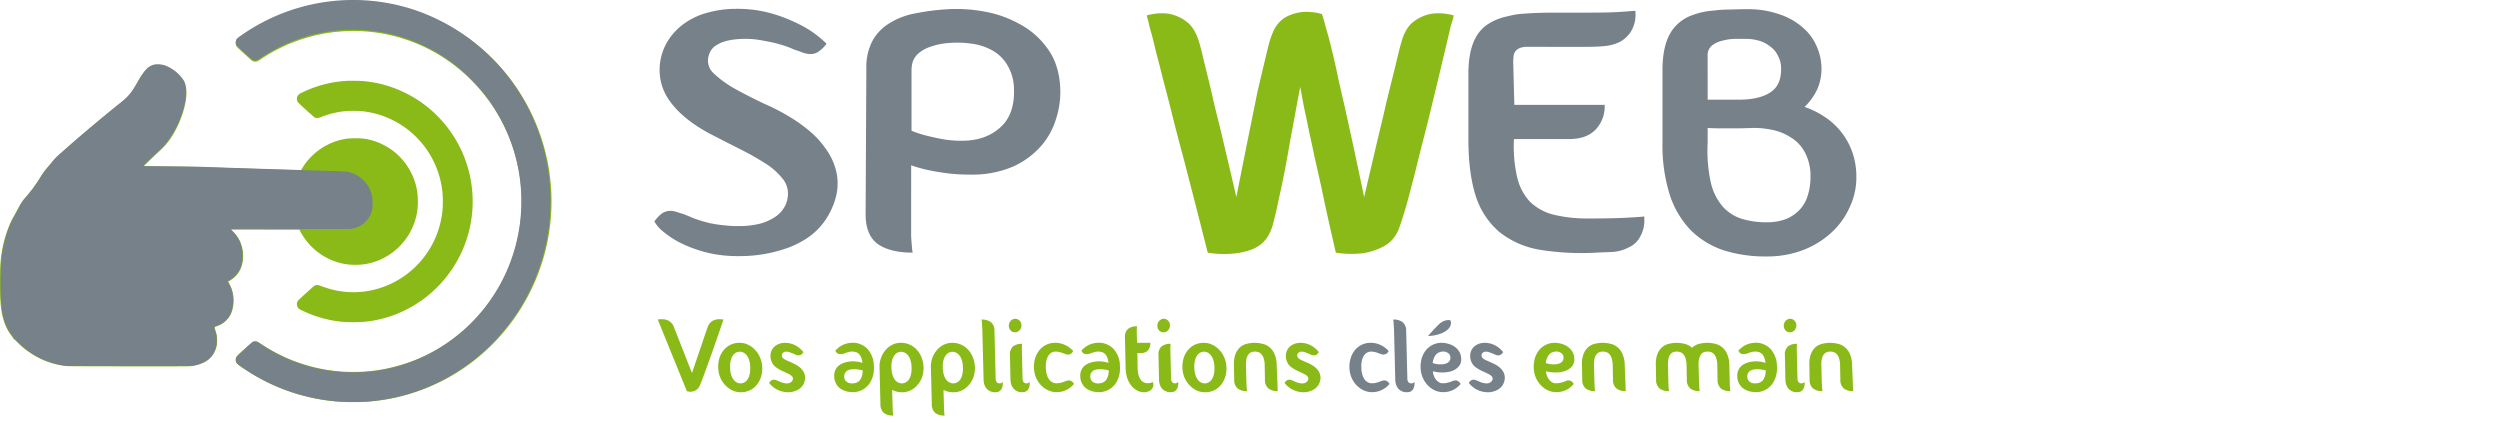 <svg xmlns="http://www.w3.org/2000/svg" width="938" height="158.787" viewBox="0 0 938 158.787">
  <g id="g3732" transform="translate(0 0)">
    <path id="path3746" d="M57.665,121.872c.033-1.885.1-3.549.172-4.325a46.23,46.23,0,0,1,3.418-14.02,29.262,29.262,0,0,1,1.45-2.882c.1-.158.5-.888.886-1.622,1.787-3.368,2.5-4.489,3.57-5.62a53.652,53.652,0,0,0,5.66-7.716,24.855,24.855,0,0,1,2.806-3.748c.623-.734,1.38-1.658,1.682-2.055a29.491,29.491,0,0,1,3.626-3.536c5.246-4.709,14.19-12.219,21.632-18.162a22.844,22.844,0,0,0,3.868-3.639,38.557,38.557,0,0,0,2.68-4.145,22.571,22.571,0,0,1,3.561-5.108,5.782,5.782,0,0,1,4.547-1.683,9.521,9.521,0,0,1,3.953,1.157,13.863,13.863,0,0,1,5.633,5.273c1.132,2.374,1.041,5.986-.268,10.588a38.16,38.16,0,0,1-4.744,10.352,25.582,25.582,0,0,1-4.5,5.157c-2.221,2.054-5.693,5.412-5.693,5.507,0,.03,2.81.076,6.244.1s7.013.064,7.952.082,3.021.052,4.625.076,3.542.072,4.305.108c1.4.066,8.026.293,12.452.426,1.311.039,2.832.088,3.38.109,1.086.041,2.1.074,5.515.182,5.133.163,6.864.217,8.112.253.724.021,1.637.053,2.028.071s1.515.054,2.5.08l1.786.047.121-.172c.066-.094.3-.464.519-.82a23.83,23.83,0,0,1,4.291-5.114,22.64,22.64,0,0,1,5.124-3.491,23.162,23.162,0,0,1,7.292-2.293,33.488,33.488,0,0,1,6.441.028,22.359,22.359,0,0,1,7.079,2.254,23.29,23.29,0,0,1,10.59,10.661A22.426,22.426,0,0,1,214.4,94.28a22.846,22.846,0,0,1-1.629,9.427,23.714,23.714,0,0,1-11.3,12.425,22.262,22.262,0,0,1-10.512,2.5,21.976,21.976,0,0,1-7.385-1.188,23.651,23.651,0,0,1-13.23-11.282l-.362-.685-12.8-.018-12.8-.018.779.811a12.287,12.287,0,0,1,2.417,3.364,13.3,13.3,0,0,1,.655,9.733,9.578,9.578,0,0,1-4.451,5.279,1.756,1.756,0,0,0-.516.362,3.454,3.454,0,0,0,.317.588,12.93,12.93,0,0,1,1.494,8.876,10.04,10.04,0,0,1-1.458,3.79,9.118,9.118,0,0,1-4.7,3.467l-.705.234v.291a5.217,5.217,0,0,0,.283,1.1,9.133,9.133,0,0,1,.6,3.586,8.563,8.563,0,0,1-.469,3.232,8.728,8.728,0,0,1-4.841,5.3,15.446,15.446,0,0,1-4.825,1.233c-.637.057-7.291.073-23.411.054-20.768-.024-22.591-.036-23.411-.149a29.787,29.787,0,0,1-9.9-3.008,31.4,31.4,0,0,1-8.205-5.981c-.626-.617-1.226-1.179-1.334-1.247a.4.4,0,0,1-.2-.264,4.272,4.272,0,0,0-.6-.917c-2.558-3.306-3.838-7.492-4.161-13.608-.105-1.988-.138-6.175-.077-9.7Zm88.477-87.1c.267-.729.525-.957,2.975-2.615A73.409,73.409,0,0,1,182.76,19.953a56.484,56.484,0,0,1,7.507-.33,57.084,57.084,0,0,1,7.507.329A74.447,74.447,0,0,1,254.79,57.574a75.907,75.907,0,0,1-11.039,89.491A73.81,73.81,0,0,1,197.7,169.8a57.055,57.055,0,0,1-7.436.329,58.433,58.433,0,0,1-7.578-.33,73.16,73.16,0,0,1-33.053-11.868,17.909,17.909,0,0,1-3.16-2.34,2.229,2.229,0,0,1-.179-2.339c.189-.374.534-.714,3.065-3.017,1.569-1.427,2.977-2.656,3.129-2.731a2.707,2.707,0,0,1,1.6-.1,12.354,12.354,0,0,1,1.46.872,62.251,62.251,0,0,0,42.789,10.028A63.131,63.131,0,0,0,240.715,133.3a64.473,64.473,0,0,0,0-76.7,67.107,67.107,0,0,0-8.789-9.649,62.258,62.258,0,0,0-76.317-5.537,13.88,13.88,0,0,1-1.477.889,2.193,2.193,0,0,1-2.3-.534c-.232-.208-1.532-1.39-2.888-2.625-2.2-2.009-2.487-2.291-2.669-2.667a2.518,2.518,0,0,1-.141-1.7Zm23,20.8a2.707,2.707,0,0,1,.443-.68,3.972,3.972,0,0,1,1.471-.934,43.6,43.6,0,0,1,16.4-4.323c1.4-.094,5.414-.049,6.618.075A43.767,43.767,0,0,1,209.8,54.191a42.916,42.916,0,0,1,6.442,3.883,45.511,45.511,0,0,1-3.309,75.8,61.235,61.235,0,0,1-5.586,2.847,44.726,44.726,0,0,1-13.057,3.3,61.165,61.165,0,0,1-8.183,0,44.014,44.014,0,0,1-15.51-4.445,2.308,2.308,0,0,1-1.568-2.237,1.684,1.684,0,0,1,.214-.915c.194-.394.484-.68,3.134-3.093,1.606-1.462,3.081-2.753,3.278-2.867a2.064,2.064,0,0,1,1.842-.08c1.726.639,3.679,1.272,4.733,1.534a32.852,32.852,0,0,0,19.944-1.256,33.951,33.951,0,0,0,21.145-26.011,28.882,28.882,0,0,0,.455-5.767,29,29,0,0,0-.416-5.55,33.9,33.9,0,0,0-9.708-18.795,33.684,33.684,0,0,0-20.536-9.578,47.364,47.364,0,0,0-5.764,0,33.465,33.465,0,0,0-8.967,2.112,3.769,3.769,0,0,1-1.742.451,1.393,1.393,0,0,1-.973-.211c-.2-.119-1.679-1.41-3.282-2.869-3.323-3.026-3.3-3-3.336-3.978a2.423,2.423,0,0,1,.09-.882Z" transform="translate(-57.634 -19.276)" fill="#89ba17"/>
    <path id="path3740" d="M57.756,120.01a47.535,47.535,0,0,1,3.385-15.975,34.638,34.638,0,0,1,1.7-3.441c.371-.676,1.044-1.913,1.494-2.748a17.513,17.513,0,0,1,2.826-4.3,58.188,58.188,0,0,0,6-8.287,26.318,26.318,0,0,1,2.662-3.471c.573-.676,1.26-1.522,1.527-1.88a21.722,21.722,0,0,1,3.126-3.078c5.371-4.864,15.29-13.238,22.481-18.979,2.727-2.177,3.982-3.714,6.11-7.482,2.4-4.251,3.741-5.762,5.716-6.443a4.311,4.311,0,0,1,1.669-.266,8.23,8.23,0,0,1,4.1.914,15.056,15.056,0,0,1,5.655,4.844c1.079,1.7,1.354,4.463.786,7.892a37.3,37.3,0,0,1-6.783,15.438,27.02,27.02,0,0,1-3.119,3.29c-1.678,1.565-4.61,4.389-5.359,5.163a2.054,2.054,0,0,0-.477.6c.028.029,3.031.077,6.673.107,8.185.067,15.605.188,17.2.28,1.125.065,28.649.948,40.487,1.3,10.5.312,11.3.344,12.19.5a11.951,11.951,0,0,1,4.656,1.98,14.23,14.23,0,0,1,2.564,2.559,11.934,11.934,0,0,1,2.119,5.048,16.382,16.382,0,0,1-.032,4.515,9.11,9.11,0,0,1-8.108,7.31c-.581.056-7.187.064-22.878.027-13.965-.033-22.077-.026-22.1.017a5.031,5.031,0,0,0,.79.933,12.473,12.473,0,0,1,2.8,4.2,15.312,15.312,0,0,1,.778,2.882,20.258,20.258,0,0,1-.038,4.266,10.957,10.957,0,0,1-1.646,4.129,10.592,10.592,0,0,1-3.4,2.965c-.217.115-.394.25-.394.3a2.016,2.016,0,0,0,.247.483,15.582,15.582,0,0,1,1.069,2.175,13.839,13.839,0,0,1,.136,8.416,8.606,8.606,0,0,1-5.643,5.608l-.817.3-.021.289a2.951,2.951,0,0,0,.236,1.012c.142.4.342,1.064.446,1.482a7.351,7.351,0,0,1,.19,2.314,7,7,0,0,1-.2,2.35,8.86,8.86,0,0,1-1.692,3.548c-1.578,2-4.379,3.339-7.765,3.719-.507.057-7.248.073-23.582.056l-22.871-.024-1.065-.158a29.639,29.639,0,0,1-9.518-3.016,30.617,30.617,0,0,1-8.058-5.949,14.551,14.551,0,0,0-1.3-1.217.2.2,0,0,1-.128-.175,3.522,3.522,0,0,0-.526-.812c-2.81-3.622-4.031-7.846-4.3-14.88-.08-2.065-.079-8.687,0-10.63Zm88.225-84.985c.128-.878.31-1.062,2.619-2.647a72.993,72.993,0,0,1,66.235-8.49,75.287,75.287,0,0,1,43.559,42.178,76.686,76.686,0,0,1,4.949,39.048,75.922,75.922,0,0,1-15.847,37.276,75.119,75.119,0,0,1-21.626,18.515c-1.474.842-4.711,2.478-6.274,3.172a73.179,73.179,0,0,1-23.014,6,76.251,76.251,0,0,1-13.318,0,72.77,72.77,0,0,1-34.627-12.527c-2.051-1.411-2.193-1.531-2.452-2.067a1.557,1.557,0,0,1-.2-1.035c.047-.985,0-.931,3.2-3.852a41.87,41.87,0,0,1,3.17-2.757,1.7,1.7,0,0,1,.831-.164c.619,0,.871.109,2,.872a62.11,62.11,0,0,0,31.1,10.579c1.473.095,5.852.094,7.353,0a62.057,62.057,0,0,0,31.147-10.589,64.254,64.254,0,0,0,22.674-27.01,65.094,65.094,0,0,0-6.2-63.887c-1.237-1.753-2.545-3.425-4.075-5.206-.991-1.155-4.428-4.645-5.584-5.672A63.514,63.514,0,0,0,209.72,33.928a61.923,61.923,0,0,0-54.468,7.352,11.362,11.362,0,0,1-1.341.82,2.378,2.378,0,0,1-1.583-.067,33.267,33.267,0,0,1-3.17-2.741c-3-2.741-3.062-2.812-3.176-3.572a2.774,2.774,0,0,1,0-.695Z" transform="translate(-57.473 -19.528)" fill="#768189"/>
    <path id="path3738" d="M259.94,121.5c.4-7.061,2.206-13.861,4.938-18.6.206-.357.64-1.152.964-1.766,1.672-3.167,2.5-4.475,3.512-5.524a45.14,45.14,0,0,0,4.931-6.622,36.42,36.42,0,0,1,3.584-4.9c.672-.793,1.413-1.7,1.647-2.018a53.367,53.367,0,0,1,5.645-5.3c5.346-4.7,14.439-12.28,19.96-16.643,2.761-2.182,4.058-3.759,6.226-7.57,1.941-3.413,3.133-4.951,4.507-5.82,2.291-1.448,5.515-1.022,8.729,1.155a13.622,13.622,0,0,1,4.087,4.223,8.806,8.806,0,0,1,.692,2.351,19.3,19.3,0,0,1-.144,4.757c-1.009,6.017-4.192,12.824-7.883,16.854-.356.389-1.4,1.411-2.327,2.271a62.376,62.376,0,0,0-5.6,5.532c.026.07.149.1.379.1.187,0,3.591.032,7.563.072,8.824.087,14.7.191,16.4.291,1.228.072,27.351.905,42.73,1.363,8.257.246,9.114.291,10.176.538a11.515,11.515,0,0,1,8.766,9.261,17.674,17.674,0,0,1,.068,4.261,9.135,9.135,0,0,1-7.342,7.476c-.639.122-1.807.127-23.282.1-21.362-.026-22.611-.021-22.656.1-.036.093.1.258.519.652a12.73,12.73,0,0,1,2.8,3.82,12.347,12.347,0,0,1,1.2,5.621c-.009,4.126-1.7,7.207-5,9.075a2.193,2.193,0,0,0-.62.436,6.283,6.283,0,0,0,.453.857,11.918,11.918,0,0,1,1.588,6.573c-.1,3.065-.907,5.233-2.572,6.925a9.278,9.278,0,0,1-3.667,2.265,5.409,5.409,0,0,0-.765.306c-.158.129-.1.532.231,1.5a10.152,10.152,0,0,1,.629,3.6,8.718,8.718,0,0,1-4.466,7.956,14.376,14.376,0,0,1-4.607,1.506l-.949.158-21.774.024c-22.124.024-23.428.012-25.33-.241a30.233,30.233,0,0,1-17.846-9.059,8.89,8.89,0,0,0-1.158-1.065c-.061,0-.125-.089-.148-.207a2.883,2.883,0,0,0-.47-.738,16.923,16.923,0,0,1-1.98-3.2c-1.288-2.659-1.925-5.4-2.28-9.8-.095-1.177-.143-11.448-.06-12.9Zm88.4-84.459c.156-.567.389-.829,1.363-1.534a73.335,73.335,0,0,1,24.833-11.463,74.42,74.42,0,0,1,13.413-2.067c1.909-.135,7.217-.113,9.251.038a72.407,72.407,0,0,1,21.81,4.874,74.175,74.175,0,0,1,22.667,14.1c1.306,1.172,4.675,4.58,5.856,5.926a75.083,75.083,0,0,1,18.578,42.9,61.829,61.829,0,0,1,.287,7.172,59.981,59.981,0,0,1-.287,7.1,75.453,75.453,0,0,1-27.406,51.45,73.276,73.276,0,0,1-61.23,15.078,73.114,73.114,0,0,1-27.311-11.827c-1.316-.932-1.273-.9-1.513-1.219a2.132,2.132,0,0,1,.1-2.534c.37-.441,5.594-5.118,5.866-5.251a2.414,2.414,0,0,1,.646-.187c.582-.07,1.036.116,2.2.9a62.446,62.446,0,0,0,31.542,10.542c1.921.107,6.516.047,8.327-.109a62.8,62.8,0,0,0,37.073-16.071c1.139-1.013,4.141-4.057,5.2-5.275A64.545,64.545,0,0,0,420.348,39.551a62.08,62.08,0,0,0-24.479-6.6c-1.564-.095-5.612-.1-7.136,0a62.328,62.328,0,0,0-31.238,10.487,15.737,15.737,0,0,1-1.349.831,2.31,2.31,0,0,1-1.506-.069c-.3-.145-5.34-4.636-5.852-5.218a2.218,2.218,0,0,1-.447-1.939Z" transform="translate(471.602 -13.332)" fill="rgba(58,170,4,0)"/>
    <path id="path3736" d="M259.942,121.7a52.673,52.673,0,0,1,.668-6.127,39.311,39.311,0,0,1,4.243-12.65c.315-.555.838-1.512,1.162-2.126a22.052,22.052,0,0,1,3.252-5.1,53.684,53.684,0,0,0,5.788-7.873,29.666,29.666,0,0,1,3.088-4.072c.538-.634,1.17-1.413,1.4-1.73a27.039,27.039,0,0,1,3.617-3.493c5.314-4.769,14.525-12.5,21.774-18.279.841-.671,1.861-1.545,2.267-1.942a24.854,24.854,0,0,0,4.137-5.768,38.235,38.235,0,0,1,2.791-4.287,6.663,6.663,0,0,1,3.293-2.213,8.065,8.065,0,0,1,3.242.066,13.435,13.435,0,0,1,6.139,3.693,7.552,7.552,0,0,1,2.543,5.4c.4,4.809-2.3,12.905-6.1,18.284a24.615,24.615,0,0,1-3.975,4.449,73,73,0,0,0-6,5.914c.02.109.4.124,4.4.168,9.454.1,17.318.221,18.607.275,1.49.063,33.5,1.106,37.535,1.223,1.39.04,2.911.089,3.38.109s3.08.1,5.8.179,5.393.177,5.941.218a10.991,10.991,0,0,1,5.589,1.955,14.356,14.356,0,0,1,2.961,2.985,11.892,11.892,0,0,1,2,7.316,8.911,8.911,0,0,1-1.459,4.9,9.071,9.071,0,0,1-5.673,3.917l-.641.153-22.79.021c-20.484.019-22.8.032-22.833.132-.029.076.159.3.6.718a12.576,12.576,0,0,1,3.469,5.626,14.147,14.147,0,0,1,.254,6.205,9.342,9.342,0,0,1-4.879,6.637,1.473,1.473,0,0,0-.519.39,1.962,1.962,0,0,0,.309.636,12.135,12.135,0,0,1,1.536,3.894,9.832,9.832,0,0,1,.164,2.451,10.922,10.922,0,0,1-.5,3.965,8,8,0,0,1-2.092,3.464,9.316,9.316,0,0,1-3.7,2.229c-.513.167-.719.267-.724.352a3.708,3.708,0,0,0,.295,1.508,9.172,9.172,0,0,1,.594,3.512,8.59,8.59,0,0,1-.453,3.13c-1.2,3.723-4.543,5.956-9.608,6.421-1.3.119-45.373.062-46.323-.061a29.692,29.692,0,0,1-10.176-3.032,30.54,30.54,0,0,1-5.591-3.635,34.816,34.816,0,0,1-3.262-3.034,2,2,0,0,0-.552-.488c-.131-.046-.2-.122-.2-.216a2.946,2.946,0,0,0-.49-.768c-2.7-3.44-3.934-7.452-4.276-13.958C259.906,132.149,259.883,122.58,259.942,121.7Zm88.429-84.789c.243-.659.588-.956,2.962-2.553a73.7,73.7,0,0,1,20.619-9.641A74.846,74.846,0,0,1,387.587,22c1.636-.122,7.726-.123,9.357,0a73.422,73.422,0,0,1,15.8,2.763A74.3,74.3,0,0,1,430.1,32.41a75.7,75.7,0,0,1,21.5,19.625,74.825,74.825,0,0,1,14.075,34.672,67.9,67.9,0,0,1,.625,9.175,67.739,67.739,0,0,1-.269,7.981,75.169,75.169,0,0,1-20.843,45.548,73.425,73.425,0,0,1-45.642,22.244,57.794,57.794,0,0,1-7.3.323,58.76,58.76,0,0,1-7.045-.292,73.011,73.011,0,0,1-30.882-10.247,59.785,59.785,0,0,1-5.42-3.693,1.886,1.886,0,0,1-.607-1.635c.068-.666.315-1,1.572-2.14.63-.571,1.882-1.709,2.783-2.531a24.6,24.6,0,0,1,1.919-1.641,2.216,2.216,0,0,1,1.472-.112,13.815,13.815,0,0,1,1.554.935,62.421,62.421,0,0,0,35.757,10.486,58.574,58.574,0,0,0,7.685-.6,63.18,63.18,0,0,0,33.679-15.94c1.2-1.1,3.9-3.851,4.928-5.033a64.208,64.208,0,0,0,15.47-34.513,53.189,53.189,0,0,0,.445-6.934,61.18,61.18,0,0,0-.871-11.982,64.44,64.44,0,0,0-14.659-31.191,63.222,63.222,0,0,0-40.094-21.691,49.535,49.535,0,0,0-7.614-.434,56.27,56.27,0,0,0-12.1,1.124A62.781,62.781,0,0,0,357.183,43.5a7.536,7.536,0,0,1-1.246.716,2.216,2.216,0,0,1-1.372-.136c-.154-.08-1.528-1.283-3.055-2.673-3.1-2.824-3.166-2.9-3.213-3.744a2.059,2.059,0,0,1,.073-.754Z" transform="translate(471.626 -13.276)" fill="rgba(137,186,23,0)"/>
    <g id="text4567" transform="translate(245.477 3.321)">
      <path id="path90" d="M136.192,115.047a47.777,47.777,0,0,1-12.676-1.555,50.483,50.483,0,0,1-9.507-3.628,35.851,35.851,0,0,1-6.476-4.405,12.426,12.426,0,0,1-2.894-3.5l.413-.389a11.527,11.527,0,0,1,2.756-2.721,5.8,5.8,0,0,1,2.894-.777,5.961,5.961,0,0,1,1.791.259q.964.259,2.067.648a11.211,11.211,0,0,1,2.2.777q1.1.389,2.48,1.037a56.763,56.763,0,0,0,6.476,1.943,58.691,58.691,0,0,0,8.956,1.037h1.516a31.563,31.563,0,0,0,8.68-1.037,19.4,19.4,0,0,0,5.787-2.85A11.283,11.283,0,0,0,153.829,96a10.368,10.368,0,0,0,.965-4.146,8.532,8.532,0,0,0-2.2-6.09,24.772,24.772,0,0,0-6.2-5.442,102.005,102.005,0,0,0-9.369-5.312q-5.374-2.721-11.436-5.83-9.92-5.312-14.743-11.79a19.806,19.806,0,0,1-4.134-13.863,20.9,20.9,0,0,1,3.169-9.458,22.962,22.962,0,0,1,6.476-6.608,26.66,26.66,0,0,1,8.818-3.887,39.113,39.113,0,0,1,9.921-1.3,47.478,47.478,0,0,1,14.743,2.073,61.241,61.241,0,0,1,10.747,4.535,38.5,38.5,0,0,1,8.681,6.478l-.276.389a12.337,12.337,0,0,1-2.756,2.591,5.4,5.4,0,0,1-3.031.907,10.166,10.166,0,0,1-3.72-.907q-1.1-.389-2.342-.777-1.1-.518-2.48-1.037a50.951,50.951,0,0,0-8.543-2.2,33.226,33.226,0,0,0-7.854-.777,31.122,31.122,0,0,0-3.858.259,20.549,20.549,0,0,0-4,.907A12.192,12.192,0,0,0,127.1,36.53a6.152,6.152,0,0,0-1.929,2.98,6.424,6.424,0,0,0,1.653,6.867,39.345,39.345,0,0,0,7.992,5.83q5.1,2.85,11.161,5.7a80.327,80.327,0,0,1,11.574,6.219q7.44,4.924,11.023,10.106a23.542,23.542,0,0,1,4.547,9.976,20.456,20.456,0,0,1-.551,9.458,27.69,27.69,0,0,1-3.858,8.033q-4.409,6.478-13.227,9.977a52.92,52.92,0,0,1-19.29,3.369Z" transform="translate(-104.639 -22.278)" fill="#768189"/>
      <path id="path92" d="M143.652,101.154v6.478q.138,2.332.276,3.757.138,1.555.276,2.332-8.4,0-13.09-3.239-4.547-3.369-4.547-11.143l.276-54.806a20.838,20.838,0,0,1,2.342-10.365,17.72,17.72,0,0,1,6.476-6.608,27.57,27.57,0,0,1,9.645-3.628,85.607,85.607,0,0,1,12.263-1.555,57.311,57.311,0,0,1,13.641.907,42.321,42.321,0,0,1,13.365,4.794,30.189,30.189,0,0,1,10.334,9.2q4.271,5.83,4.685,14.77a32.617,32.617,0,0,1-1.515,11.272,27.614,27.614,0,0,1-5.649,10.365,31.164,31.164,0,0,1-10.609,7.774A39.126,39.126,0,0,1,165.7,84.44a67.7,67.7,0,0,1-8.68-.518q-3.858-.518-6.889-1.166a51.9,51.9,0,0,1-6.476-1.814Zm19.014-29.411q8.818,0,14.33-4.923,5.649-4.923,5.236-14.77a17.813,17.813,0,0,0-2.48-8.681,14.718,14.718,0,0,0-5.512-5.442,21.141,21.141,0,0,0-7.716-2.591,38.719,38.719,0,0,0-8.956-.259,25.021,25.021,0,0,0-6.751,1.425,12.978,12.978,0,0,0-4.271,2.332,7.776,7.776,0,0,0-2.2,2.98,10.774,10.774,0,0,0-.551,3.369v22.8A40.232,40.232,0,0,0,149.3,69.8q2.618.648,5.925,1.3A40.279,40.279,0,0,0,162.667,71.743Z" transform="translate(-47.265 -22.249)" fill="#768189"/>
      <path id="path94" d="M237.3,92.084q3.169-13.6,5.925-25.265,1.24-4.923,2.342-9.977,1.24-5.053,2.342-9.458t1.929-7.9q.827-3.5,1.378-5.312,1.516-5.7,4.823-8.033a15.738,15.738,0,0,1,6.614-2.85,21.185,21.185,0,0,1,8.267.648q-.138.648-.413,1.684-.276.907-.689,2.2-.275,1.166-.689,2.98-4.271,18.139-7.992,33.3l-3.307,12.956q-1.516,6.349-3.031,11.92-1.378,5.442-2.618,9.458t-1.929,5.7a12.145,12.145,0,0,1-5.925,6.608,24.341,24.341,0,0,1-7.854,2.462,37.609,37.609,0,0,1-9.783-.259q-3.031-12.956-5.512-24.876-1.1-5.053-2.342-10.365-1.1-5.312-2.2-10.236-.965-4.924-1.929-9.2-.826-4.405-1.378-7.515-.827,4.146-1.791,9.458T209.47,71.354q-.964,5.7-2.067,11.4-1.1,5.571-2.2,10.365-.964,4.794-1.929,8.422a19.631,19.631,0,0,1-1.791,4.794,12.171,12.171,0,0,1-6.063,5.312,27.308,27.308,0,0,1-7.578,1.684,37.314,37.314,0,0,1-9.231-.389q-5.1-20.212-9.508-37.056-1.929-7.126-3.72-14.252-1.791-7.256-3.445-13.345-1.516-6.219-2.755-10.754-1.1-4.664-1.654-6.737-.551-1.814-.827-2.98-.275-1.3-.551-2.2-.276-1.037-.414-1.684a20.384,20.384,0,0,1,8.129-.648,15.738,15.738,0,0,1,6.614,2.85q3.307,2.332,4.96,8.033.551,1.814,1.378,5.312t1.929,7.9q1.1,4.405,2.2,9.458,1.24,5.053,2.48,9.977,2.756,11.661,5.925,25.265Q192.384,76.666,195,63.839l2.2-10.883q1.24-5.442,2.342-9.977,1.1-4.664,1.929-8.033a33.261,33.261,0,0,1,1.653-4.794,11.52,11.52,0,0,1,4.96-5.7,17.446,17.446,0,0,1,6.2-1.814,20.779,20.779,0,0,1,7.165.777,53.934,53.934,0,0,1,1.515,5.183q1.1,3.628,2.342,8.81,1.24,5.053,2.48,11.143,1.378,5.96,2.756,12.05,3.169,14.252,6.752,31.484Z" transform="translate(29.051 -21.471)" fill="#89ba17"/>
      <path id="path96" d="M255.1,99.584v.907a12.219,12.219,0,0,1-1.654,6.867,8.673,8.673,0,0,1-4.271,3.887,14.869,14.869,0,0,1-6.063,1.684q-3.307.13-6.063.259a98.123,98.123,0,0,1-21.632-1.166,33.12,33.12,0,0,1-14.881-6.737,29.734,29.734,0,0,1-8.681-13.345q-2.756-8.551-2.756-21.378V46.073q0-8.81,2.894-13.863a13.826,13.826,0,0,1,3.583-4.146,19.221,19.221,0,0,1,4.823-2.591,26.05,26.05,0,0,1,3.72-1.037,28.972,28.972,0,0,1,4.134-.777q2.894-.259,6.063-.389t6.614-.13h12.125q8.818,0,12.676-.259t4.96-.389h1.1v.777a12.219,12.219,0,0,1-1.654,6.867,11.565,11.565,0,0,1-4.271,4.016,17.077,17.077,0,0,1-5.925,1.555q-3.031.259-6.2.259H210.324q-.827.13-1.378.259a3.165,3.165,0,0,0-.964.389,2.865,2.865,0,0,0-1.24,1.037,3.348,3.348,0,0,0-.689,1.814,19.025,19.025,0,0,0-.138,2.462l.414,15.807h33.9a12.718,12.718,0,0,1-3.445,9.329q-3.444,3.5-9.783,3.5H206.191a52.128,52.128,0,0,0,1.24,14.511,19.981,19.981,0,0,0,4.822,9.07,19.465,19.465,0,0,0,8.818,4.794,52.773,52.773,0,0,0,13.09,1.425q8.956,0,13.778-.259,4.961-.259,6.063-.389h.275Z" transform="translate(116.37 -21.715)" fill="#768189"/>
      <path id="path98" d="M248.231,115.083a51.947,51.947,0,0,1-16.121-2.332,31.846,31.846,0,0,1-12.263-7.515,34.435,34.435,0,0,1-7.854-13.216,61.926,61.926,0,0,1-2.756-19.694V45.247q0-8.81,2.894-13.863a15.443,15.443,0,0,1,8.4-6.867,28.163,28.163,0,0,1,7.854-1.684,47.784,47.784,0,0,1,6.339-.389q3.582-.13,6.062-.13a35.641,35.641,0,0,1,12.4,1.943,24.964,24.964,0,0,1,8.68,4.923,18.942,18.942,0,0,1,5.236,7.126,20.452,20.452,0,0,1,1.791,8.422,18.525,18.525,0,0,1-1.654,7.774,22.668,22.668,0,0,1-4.685,6.478,32.126,32.126,0,0,1,7.578,3.757,26.313,26.313,0,0,1,10.334,13.216,28.153,28.153,0,0,1,1.515,9.458,26.036,26.036,0,0,1-2.48,11.143,28.906,28.906,0,0,1-6.752,9.458,33.144,33.144,0,0,1-10.609,6.608,37.435,37.435,0,0,1-13.917,2.462ZM226.186,56.26H237.9q7.441,0,11.574-2.591,4.271-2.591,4.271-8.81a9.951,9.951,0,0,0-1.24-5.183,8.943,8.943,0,0,0-3.031-3.5,11.465,11.465,0,0,0-4.134-2.073,17.024,17.024,0,0,0-4.547-.648h-4.134a18.008,18.008,0,0,0-4.823.648,9.811,9.811,0,0,0-4,1.814,4.635,4.635,0,0,0-1.654,3.887Zm22.046,46a19.99,19.99,0,0,0,7.578-1.3,14.618,14.618,0,0,0,5.1-3.628A13.257,13.257,0,0,0,263.8,92.02a22.183,22.183,0,0,0,.965-6.608,18.7,18.7,0,0,0-2.067-9.329,14.55,14.55,0,0,0-5.374-5.7,19.878,19.878,0,0,0-7.165-2.85,31.8,31.8,0,0,0-7.44-.648q-3.307.13-6.338.13h-5.236q-2.618,0-4.96-.13v5.571a56.529,56.529,0,0,0,1.1,14.511,21.431,21.431,0,0,0,4.271,9.07,15.991,15.991,0,0,0,7.027,4.794A30.389,30.389,0,0,0,248.231,102.256Z" transform="translate(169.049 -22.184)" fill="#768189"/>
      <g id="text953" transform="translate(1.321 116.261)">
        <path id="path1006" d="M129.655,54.5q-2.1,6.145-3.895,11.246-.758,2.2-1.554,4.367-.759,2.164-1.452,4.019-.656,1.855-1.212,3.246-.52,1.353-.8,1.932a3.679,3.679,0,0,1-1.436,1.7,4.194,4.194,0,0,1-1.576.541,3.972,3.972,0,0,1-1.816-.193L105,54.5a8.179,8.179,0,0,1,1.771-.116,4.615,4.615,0,0,1,1.708.309,3.877,3.877,0,0,1,1.426.889,4.232,4.232,0,0,1,1.111,1.584q.041.155.358,1,.353.812.828,2.087.512,1.237,1.1,2.783t1.224,3.13q1.461,3.749,3.314,8.386,1.584-4.637,2.858-8.386.551-1.585,1.067-3.13l.928-2.783q.449-1.275.724-2.087.311-.85.381-1a4.174,4.174,0,0,1,1-1.584,3.956,3.956,0,0,1,1.419-.889,4.392,4.392,0,0,1,1.655-.309,8.258,8.258,0,0,1,1.777.116Z" transform="translate(-105.004 -54.188)" fill="#89ba17"/>
        <path id="path1008" d="M125.195,59.558a9,9,0,0,1,1.847,2.937,9.722,9.722,0,0,1,.755,3.594,10.861,10.861,0,0,1-.5,3.633,8.684,8.684,0,0,1-1.591,2.9,7.391,7.391,0,0,1-2.574,2.01,7.579,7.579,0,0,1-3.382.734,7.4,7.4,0,0,1-3.234-.734,9.043,9.043,0,0,1-2.674-2.01,10.019,10.019,0,0,1-1.846-2.9,10.538,10.538,0,0,1-.719-3.633,11.175,11.175,0,0,1,.465-3.594,8.611,8.611,0,0,1,1.59-2.937,7.487,7.487,0,0,1,2.537-2.01,7.814,7.814,0,0,1,3.419-.734,7.24,7.24,0,0,1,3.233.734A8.451,8.451,0,0,1,125.195,59.558Zm-5.527,12.483a3.213,3.213,0,0,0,1.1-.232,2.972,2.972,0,0,0,1.234-.889,5.165,5.165,0,0,0,.952-1.816,9.206,9.206,0,0,0,.331-3.014,9.4,9.4,0,0,0-.482-3.014,5.031,5.031,0,0,0-1.043-1.816,3.184,3.184,0,0,0-1.279-.889,3.308,3.308,0,0,0-1.115-.232,3.521,3.521,0,0,0-1.14.232,3.039,3.039,0,0,0-1.2.889,4.728,4.728,0,0,0-.952,1.816,9.205,9.205,0,0,0-.331,3.014,9.392,9.392,0,0,0,.482,3.014,5.5,5.5,0,0,0,1.043,1.816,3.259,3.259,0,0,0,1.242.889A3.624,3.624,0,0,0,119.668,72.041Z" transform="translate(-88.601 -47.771)" fill="#89ba17"/>
        <path id="path1010" d="M125.5,70.418a1.255,1.255,0,0,0-.4-1.082,3.869,3.869,0,0,0-1.241-.85q-.786-.425-1.87-.889A15.655,15.655,0,0,1,119.7,66.36a5.867,5.867,0,0,1-1.51-1.275,5.718,5.718,0,0,1-.854-1.623,5.561,5.561,0,0,1-.266-1.778,5.162,5.162,0,0,1,.361-1.816,4.318,4.318,0,0,1,.925-1.43,4.862,4.862,0,0,1,1.27-.927,5.57,5.57,0,0,1,1.465-.541,6.654,6.654,0,0,1,1.363-.155h.443a8.575,8.575,0,0,1,3.61,1,9.218,9.218,0,0,1,2.831,2.357l.114.116-.107.155a2.632,2.632,0,0,1-.793.812,1.6,1.6,0,0,1-.917.271,2.688,2.688,0,0,1-1-.193q-.486-.232-1.046-.464a12.584,12.584,0,0,0-1.343-.5,3.355,3.355,0,0,0-1.225-.232,1.674,1.674,0,0,0-1.21.387,1.309,1.309,0,0,0-.459.85,1.472,1.472,0,0,0,.474,1.237,5.73,5.73,0,0,0,1.537.889q1.158.5,2.467,1.121a9.175,9.175,0,0,1,2.328,1.469,5.676,5.676,0,0,1,1.568,2.087,4.685,4.685,0,0,1,.184,2.937,6.006,6.006,0,0,1-.592,1.469,4.731,4.731,0,0,1-1.223,1.353,6.083,6.083,0,0,1-1.9,1,7.234,7.234,0,0,1-2.613.425,2.44,2.44,0,0,1-.481-.039,8.624,8.624,0,0,1-3.535-.966,8.952,8.952,0,0,1-2.9-2.357l-.114-.116.107-.155a1.989,1.989,0,0,1,.394-.5q.217-.193.4-.348a1.865,1.865,0,0,1,.881-.232,2.305,2.305,0,0,1,1,.232q.485.193,1.045.425a6.932,6.932,0,0,0,1.157.464,8.119,8.119,0,0,0,1.448.271,2.6,2.6,0,0,0,1.871-.541A1.808,1.808,0,0,0,125.5,70.418Z" transform="translate(-74.788 -47.771)" fill="#89ba17"/>
        <path id="path1012" d="M125.388,65.112a6.992,6.992,0,0,1,2.23-.966,9.7,9.7,0,0,1,2.615-.348,11.614,11.614,0,0,1,3.673.58,7.759,7.759,0,0,0-.534-2.126,3.445,3.445,0,0,0-1.485-1.739,2.83,2.83,0,0,0-.82-.271,3.559,3.559,0,0,0-.964-.116H129.7a4.8,4.8,0,0,0-1.03.193,7.7,7.7,0,0,0-1.027.309q-.513.193-1.026.348a4.521,4.521,0,0,1-1,.116,2.306,2.306,0,0,1-1-.232,2.339,2.339,0,0,1-.8-.889l-.078-.155.071-.116a8.414,8.414,0,0,1,5.8-2.86,1.509,1.509,0,0,1,.295-.039h.333a7.345,7.345,0,0,1,3.121.657,7.531,7.531,0,0,1,2.483,1.739,9.7,9.7,0,0,1,2.338,6.3l.008.309a10.116,10.116,0,0,1-1.8,6.531,7.6,7.6,0,0,1-5.248,2.976,2.562,2.562,0,0,1-.443.039h-.481a9.151,9.151,0,0,1-1.63-.155,5.749,5.749,0,0,1-1.676-.5,6.881,6.881,0,0,1-1.574-.889,5.07,5.07,0,0,1-1.219-1.469,5.409,5.409,0,0,1-.808-2.744l-.006-.232a4.809,4.809,0,0,1,.529-2.512,4.586,4.586,0,0,1,1.546-1.739Zm7.7,1.855q-.482-.077-1.113-.155a9.433,9.433,0,0,0-1.222-.077,6.231,6.231,0,0,0-1,.077,3.16,3.16,0,0,0-.882.193,2.669,2.669,0,0,0-1.38.966,1.816,1.816,0,0,0-.282.541,2.219,2.219,0,0,0-.132.618,1.21,1.21,0,0,0-.028.348,3.715,3.715,0,0,0,.132.85,2.1,2.1,0,0,0,.464.812,2.418,2.418,0,0,0,.866.657,3.816,3.816,0,0,0,1.559.271,1.873,1.873,0,0,0,.442-.039,3.078,3.078,0,0,0,1.8-.618,2.546,2.546,0,0,0,.615-.541,4.29,4.29,0,0,0,.425-.734,4.95,4.95,0,0,0,.517-1.507,7.6,7.6,0,0,0,.112-1.43H133.9c0-.026-.013-.039-.038-.039q-.149-.039-.335-.077t-.446-.116Z" transform="translate(-57.103 -47.799)" fill="#89ba17"/>
        <path id="path1014" d="M128.014,66.089a9.962,9.962,0,0,1,.538-3.594,9.27,9.27,0,0,1,1.7-2.937,7.99,7.99,0,0,1,2.537-2.01,7.243,7.243,0,0,1,3.234-.734,7.814,7.814,0,0,1,3.418.734,7.934,7.934,0,0,1,2.674,2.01,9.171,9.171,0,0,1,1.737,2.937,10.782,10.782,0,0,1,.681,3.594,9.757,9.757,0,0,1-.574,3.633,8.51,8.51,0,0,1-1.7,2.9,7.873,7.873,0,0,1-2.574,2.01,7.014,7.014,0,0,1-3.2.734,7.786,7.786,0,0,1-3.755-.889l.184,5.874q.029,1.159.048,1.894.055.734.1,1.159.049.464.091.7a5.5,5.5,0,0,1-3.536-1,4.244,4.244,0,0,1-1.266-3.324Zm8.39,5.952a3.215,3.215,0,0,0,1.1-.232,3.112,3.112,0,0,0,1.235-.85,5.166,5.166,0,0,0,.953-1.816,9.575,9.575,0,0,0,.33-3.053,9.4,9.4,0,0,0-.482-3.014A5.05,5.05,0,0,0,138.5,61.3a3.186,3.186,0,0,0-1.279-.889,3.309,3.309,0,0,0-1.114-.232,3.522,3.522,0,0,0-1.14.232,3.037,3.037,0,0,0-1.2.889,4.741,4.741,0,0,0-.953,1.778,9.209,9.209,0,0,0-.331,3.014,9.758,9.758,0,0,0,.483,3.053,5.5,5.5,0,0,0,1.043,1.816,3.41,3.41,0,0,0,1.241.85A3.625,3.625,0,0,0,136.4,72.041Z" transform="translate(-44.809 -47.771)" fill="#89ba17"/>
        <path id="path1016" d="M133.343,66.089a9.962,9.962,0,0,1,.538-3.594,9.274,9.274,0,0,1,1.7-2.937,7.991,7.991,0,0,1,2.537-2.01,7.243,7.243,0,0,1,3.234-.734,7.814,7.814,0,0,1,3.418.734,7.937,7.937,0,0,1,2.674,2.01,9.18,9.18,0,0,1,1.736,2.937,10.784,10.784,0,0,1,.681,3.594,9.757,9.757,0,0,1-.574,3.633,8.5,8.5,0,0,1-1.7,2.9,7.866,7.866,0,0,1-2.573,2.01,7.015,7.015,0,0,1-3.2.734,7.785,7.785,0,0,1-3.755-.889l.184,5.874q.029,1.159.048,1.894.055.734.1,1.159.048.464.091.7a5.5,5.5,0,0,1-3.536-1,4.244,4.244,0,0,1-1.266-3.324Zm8.39,5.952a3.216,3.216,0,0,0,1.1-.232,3.112,3.112,0,0,0,1.235-.85,5.162,5.162,0,0,0,.952-1.816,9.567,9.567,0,0,0,.33-3.053,9.392,9.392,0,0,0-.482-3.014,5.048,5.048,0,0,0-1.042-1.778,3.184,3.184,0,0,0-1.279-.889,3.309,3.309,0,0,0-1.114-.232,3.524,3.524,0,0,0-1.14.232,3.039,3.039,0,0,0-1.2.889,4.741,4.741,0,0,0-.953,1.778,9.212,9.212,0,0,0-.331,3.014,9.763,9.763,0,0,0,.483,3.053,5.5,5.5,0,0,0,1.043,1.816,3.41,3.41,0,0,0,1.241.85A3.625,3.625,0,0,0,141.733,72.041Z" transform="translate(-30.865 -47.771)" fill="#89ba17"/>
        <path id="path1018" d="M146.535,77.788a5.351,5.351,0,0,1-.1,1.816,3.4,3.4,0,0,1-.705,1.353,2.388,2.388,0,0,1-1.72.7,3.866,3.866,0,0,1-2-.271,4.029,4.029,0,0,1-1.467-1,4.79,4.79,0,0,1-.889-1.546,6.68,6.68,0,0,1-.3-1.855l-.471-18.821q-.066-1.159-.12-1.855-.018-.734-.066-1.159-.049-.464-.092-.734a5.5,5.5,0,0,1,3.536,1,4.122,4.122,0,0,1,1.3,3.285l.446,17.816a2.242,2.242,0,0,0,.367,1.353,1.348,1.348,0,0,0,.788.464,1.734,1.734,0,0,0,.885-.077,1.378,1.378,0,0,0,.617-.464Z" transform="translate(-17.111 -54.098)" fill="#89ba17"/>
        <path id="path1020" d="M145.851,58.07a2.309,2.309,0,0,1-2.11,1.353,2.4,2.4,0,0,1-1.115-.271,2.489,2.489,0,0,1-.872-.889,2.731,2.731,0,0,1-.327-1.237,2.551,2.551,0,0,1,.3-1.314,2.3,2.3,0,0,1,.9-1,2.156,2.156,0,0,1,1.21-.386,2.442,2.442,0,0,1,1.989,1.2,2.729,2.729,0,0,1,.327,1.237,2.687,2.687,0,0,1-.3,1.314Zm3.381,19.941a1.377,1.377,0,0,1-.617.464,1.734,1.734,0,0,1-.885.077,1.349,1.349,0,0,1-.788-.464,2.241,2.241,0,0,1-.366-1.353l-.231-9.236q-.029-1.159-.046-1.855.018-.734.045-1.159.025-.464.056-.734a5.134,5.134,0,0,0-3.449,1,4.053,4.053,0,0,0-1.1,3.324l.191,9.12a6.67,6.67,0,0,0,.3,1.855,4.79,4.79,0,0,0,.889,1.546,4.031,4.031,0,0,0,1.467,1,3.866,3.866,0,0,0,2,.271,2.387,2.387,0,0,0,1.719-.7,3.393,3.393,0,0,0,.705-1.353A5.35,5.35,0,0,0,149.233,78.012Z" transform="translate(-9.705 -54.322)" fill="#89ba17"/>
        <path id="path1022" d="M152.122,60.1a3.523,3.523,0,0,0-1.14.232,3.037,3.037,0,0,0-1.2.889,4.726,4.726,0,0,0-.952,1.816,9.2,9.2,0,0,0-.331,3.014,9.763,9.763,0,0,0,.483,3.053,5.508,5.508,0,0,0,1.043,1.816,3.412,3.412,0,0,0,1.241.85,3.625,3.625,0,0,0,1.151.232,6.806,6.806,0,0,0,1.475-.155,10.863,10.863,0,0,0,1.248-.348q.549-.232,1.025-.386a2.809,2.809,0,0,1,.993-.193,1.98,1.98,0,0,1,.968.271,3.651,3.651,0,0,1,.872.889l.078.155-.108.116a8.671,8.671,0,0,1-2.864,2.2,8.272,8.272,0,0,1-3.565.773,7.478,7.478,0,0,1-3.271-.734A9.357,9.357,0,0,1,146.6,72.62a10.024,10.024,0,0,1-1.846-2.9,11.024,11.024,0,0,1-.218-7.227,9.063,9.063,0,0,1,1.589-2.976,7.716,7.716,0,0,1,2.538-1.971,7.579,7.579,0,0,1,3.382-.734,8.277,8.277,0,0,1,3.642.812,8.844,8.844,0,0,1,2.974,2.164l.114.116-.107.155a1.96,1.96,0,0,1-.828.889,1.44,1.44,0,0,1-.917.271,3.519,3.519,0,0,1-1-.155q-.485-.193-1.045-.386a7.511,7.511,0,0,0-1.266-.386A5.6,5.6,0,0,0,152.122,60.1Z" transform="translate(-2.903 -47.771)" fill="#89ba17"/>
        <path id="path1024" d="M150.915,65.112a6.988,6.988,0,0,1,2.23-.966,9.7,9.7,0,0,1,2.615-.348,11.614,11.614,0,0,1,3.673.58,7.766,7.766,0,0,0-.534-2.126,3.445,3.445,0,0,0-1.485-1.739,2.831,2.831,0,0,0-.82-.271,3.561,3.561,0,0,0-.964-.116h-.407a4.806,4.806,0,0,0-1.03.193,7.7,7.7,0,0,0-1.027.309q-.512.193-1.026.348a4.523,4.523,0,0,1-.995.116,2.307,2.307,0,0,1-1-.232,2.339,2.339,0,0,1-.8-.889l-.078-.155.071-.116a8.414,8.414,0,0,1,5.8-2.86,1.509,1.509,0,0,1,.295-.039h.333a7.345,7.345,0,0,1,3.121.657,7.529,7.529,0,0,1,2.483,1.739,9.7,9.7,0,0,1,2.338,6.3l.008.309a10.117,10.117,0,0,1-1.8,6.531,7.6,7.6,0,0,1-5.247,2.976,2.567,2.567,0,0,1-.443.039h-.481a9.149,9.149,0,0,1-1.63-.155,5.746,5.746,0,0,1-1.676-.5,6.88,6.88,0,0,1-1.574-.889,5.072,5.072,0,0,1-1.219-1.469,5.41,5.41,0,0,1-.808-2.744l-.006-.232a4.807,4.807,0,0,1,.528-2.512,4.586,4.586,0,0,1,1.546-1.739Zm7.7,1.855q-.482-.077-1.113-.155a9.432,9.432,0,0,0-1.221-.077,6.231,6.231,0,0,0-1,.077,3.165,3.165,0,0,0-.882.193,2.669,2.669,0,0,0-1.38.966,1.815,1.815,0,0,0-.282.541,2.227,2.227,0,0,0-.133.618,1.232,1.232,0,0,0-.028.348,3.717,3.717,0,0,0,.133.85,2.094,2.094,0,0,0,.463.812,2.419,2.419,0,0,0,.867.657,3.813,3.813,0,0,0,1.559.271,1.876,1.876,0,0,0,.442-.039,3.078,3.078,0,0,0,1.8-.618,2.547,2.547,0,0,0,.615-.541,4.288,4.288,0,0,0,.425-.734,4.95,4.95,0,0,0,.517-1.507,7.6,7.6,0,0,0,.112-1.43h-.074c0-.026-.013-.039-.038-.039q-.149-.039-.334-.077t-.446-.116Z" transform="translate(9.69 -47.799)" fill="#89ba17"/>
        <path id="path1026" d="M164.015,76.017a1.19,1.19,0,0,0,.044.27,2.538,2.538,0,0,1,.088.58,2.728,2.728,0,0,1-.263,1.275,2.766,2.766,0,0,1-.79.927,4,4,0,0,1-2.494.773,5.5,5.5,0,0,1-2.417-.58A6.762,6.762,0,0,1,156,77.525a9.433,9.433,0,0,1-1.624-2.86,13.546,13.546,0,0,1-.656-4.058l-.242-11.169a4.053,4.053,0,0,1,1.1-3.324,5.071,5.071,0,0,1,3.412-1q-.03.271-.056.734-.026.425-.045,1.159.017.7.046,1.855l.1,2.435h4.952a3.959,3.959,0,0,1-.854,2.783,3.239,3.239,0,0,1-2.6,1.043h-1.4l.1,5.488a12.5,12.5,0,0,0,.327,2.744,5.983,5.983,0,0,0,.82,1.778,3.192,3.192,0,0,0,2.62,1.314,4.7,4.7,0,0,0,1.326-.193q.367-.116.7-.232Z" transform="translate(21.811 -52.25)" fill="#89ba17"/>
        <path id="path1028" d="M161.259,58.07a2.308,2.308,0,0,1-2.11,1.353,2.4,2.4,0,0,1-1.115-.271,2.489,2.489,0,0,1-.872-.889,2.733,2.733,0,0,1-.326-1.237,2.548,2.548,0,0,1,.3-1.314,2.3,2.3,0,0,1,.9-1,2.156,2.156,0,0,1,1.21-.386,2.442,2.442,0,0,1,1.989,1.2,2.731,2.731,0,0,1,.327,1.237,2.688,2.688,0,0,1-.3,1.314Zm3.382,19.941a1.375,1.375,0,0,1-.617.464,1.735,1.735,0,0,1-.885.077,1.349,1.349,0,0,1-.788-.464,2.241,2.241,0,0,1-.367-1.353l-.231-9.236q-.029-1.159-.046-1.855.019-.734.045-1.159.025-.464.056-.734a5.135,5.135,0,0,0-3.449,1,4.053,4.053,0,0,0-1.1,3.324l.191,9.12a6.68,6.68,0,0,0,.305,1.855,4.787,4.787,0,0,0,.889,1.546,4.031,4.031,0,0,0,1.467,1,3.867,3.867,0,0,0,2,.271,2.387,2.387,0,0,0,1.719-.7,3.392,3.392,0,0,0,.705-1.353,5.344,5.344,0,0,0,.1-1.816Z" transform="translate(30.612 -54.322)" fill="#89ba17"/>
        <path id="path1030" d="M173.355,59.558A9.01,9.01,0,0,1,175.2,62.5a9.722,9.722,0,0,1,.755,3.594,10.863,10.863,0,0,1-.5,3.633,8.676,8.676,0,0,1-1.59,2.9,7.4,7.4,0,0,1-2.574,2.01,7.579,7.579,0,0,1-3.382.734,7.4,7.4,0,0,1-3.234-.734A9.042,9.042,0,0,1,162,72.62a10.027,10.027,0,0,1-1.847-2.9,10.54,10.54,0,0,1-.719-3.633A11.172,11.172,0,0,1,159.9,62.5a8.606,8.606,0,0,1,1.59-2.937,7.487,7.487,0,0,1,2.537-2.01,7.815,7.815,0,0,1,3.419-.734,7.241,7.241,0,0,1,3.234.734A8.45,8.45,0,0,1,173.355,59.558Zm-5.527,12.483a3.213,3.213,0,0,0,1.1-.232,2.972,2.972,0,0,0,1.235-.889,5.166,5.166,0,0,0,.952-1.816,9.2,9.2,0,0,0,.331-3.014,9.386,9.386,0,0,0-.482-3.014,5.029,5.029,0,0,0-1.043-1.816,3.183,3.183,0,0,0-1.279-.889,3.307,3.307,0,0,0-1.115-.232,3.521,3.521,0,0,0-1.14.232,3.038,3.038,0,0,0-1.2.889,4.727,4.727,0,0,0-.952,1.816,9.2,9.2,0,0,0-.331,3.014,9.389,9.389,0,0,0,.482,3.014,5.5,5.5,0,0,0,1.043,1.816,3.258,3.258,0,0,0,1.242.889A3.625,3.625,0,0,0,167.828,72.041Z" transform="translate(37.413 -47.771)" fill="#89ba17"/>
        <path id="path1032" d="M164.783,65.2a10.591,10.591,0,0,1,.6-4.212,6.786,6.786,0,0,1,1.783-2.589,5.91,5.91,0,0,1,2.519-1.237,11.967,11.967,0,0,1,5.728,0,6.259,6.259,0,0,1,2.618,1.237,6.564,6.564,0,0,1,1.95,2.589,10.385,10.385,0,0,1,.845,4.212l.391,9.739a5.435,5.435,0,0,1-3.5-1,4.122,4.122,0,0,1-1.3-3.285l-.1-5.449a8.28,8.28,0,0,0-.4-2.589,3.844,3.844,0,0,0-.852-1.546,2.628,2.628,0,0,0-1.165-.773,4.3,4.3,0,0,0-1.261-.193,4.207,4.207,0,0,0-1.252.193,2.492,2.492,0,0,0-1.089.773,4.268,4.268,0,0,0-.774,1.546,9.062,9.062,0,0,0-.231,2.589l.15,5.99q.066,1.159.084,1.894.055.734.1,1.159.049.464.091.7a5.5,5.5,0,0,1-3.536-1,4.122,4.122,0,0,1-1.3-3.285Z" transform="translate(51.395 -47.771)" fill="#89ba17"/>
        <path id="path1034" d="M178.966,70.418a1.255,1.255,0,0,0-.4-1.082,3.869,3.869,0,0,0-1.241-.85q-.787-.425-1.87-.889a15.64,15.64,0,0,1-2.285-1.237,5.868,5.868,0,0,1-1.51-1.275,5.712,5.712,0,0,1-.853-1.623,5.558,5.558,0,0,1-.266-1.778,5.168,5.168,0,0,1,.361-1.816,4.32,4.32,0,0,1,.925-1.43,4.853,4.853,0,0,1,1.27-.927,5.571,5.571,0,0,1,1.465-.541,6.656,6.656,0,0,1,1.364-.155h.443a8.575,8.575,0,0,1,3.61,1,9.222,9.222,0,0,1,2.831,2.357l.114.116-.107.155a2.633,2.633,0,0,1-.793.812,1.6,1.6,0,0,1-.917.271,2.688,2.688,0,0,1-1-.193q-.486-.232-1.046-.464a12.558,12.558,0,0,0-1.343-.5,3.354,3.354,0,0,0-1.225-.232,1.673,1.673,0,0,0-1.21.387,1.308,1.308,0,0,0-.459.85,1.472,1.472,0,0,0,.474,1.237,5.728,5.728,0,0,0,1.538.889q1.158.5,2.467,1.121a9.179,9.179,0,0,1,2.328,1.469,5.671,5.671,0,0,1,1.567,2.087,4.683,4.683,0,0,1,.184,2.937,6,6,0,0,1-.591,1.469,4.734,4.734,0,0,1-1.223,1.353,6.085,6.085,0,0,1-1.9,1,7.234,7.234,0,0,1-2.613.425,2.438,2.438,0,0,1-.481-.039,8.622,8.622,0,0,1-3.535-.966,8.952,8.952,0,0,1-2.9-2.357l-.114-.116.107-.155a1.987,1.987,0,0,1,.394-.5q.217-.193.4-.348a1.865,1.865,0,0,1,.881-.232,2.306,2.306,0,0,1,1,.232q.485.193,1.045.425a6.931,6.931,0,0,0,1.157.464,8.123,8.123,0,0,0,1.448.271,2.6,2.6,0,0,0,1.871-.541,1.807,1.807,0,0,0,.638-1.082Z" transform="translate(65.118 -47.771)" fill="#89ba17"/>
        <path id="path1036" d="M184.854,60.1a3.523,3.523,0,0,0-1.14.232,3.038,3.038,0,0,0-1.2.889,4.726,4.726,0,0,0-.952,1.816,9.2,9.2,0,0,0-.331,3.014,9.76,9.76,0,0,0,.483,3.053,5.5,5.5,0,0,0,1.043,1.816,3.412,3.412,0,0,0,1.241.85,3.622,3.622,0,0,0,1.151.232,6.805,6.805,0,0,0,1.475-.155,10.838,10.838,0,0,0,1.248-.348q.548-.232,1.025-.386a2.809,2.809,0,0,1,.993-.193,1.981,1.981,0,0,1,.968.271,3.656,3.656,0,0,1,.872.889l.078.155-.108.116a8.674,8.674,0,0,1-2.865,2.2,8.273,8.273,0,0,1-3.566.773,7.478,7.478,0,0,1-3.27-.734,9.351,9.351,0,0,1-2.673-1.971,10.023,10.023,0,0,1-1.846-2.9,11.027,11.027,0,0,1-.218-7.227,9.054,9.054,0,0,1,1.589-2.976,7.715,7.715,0,0,1,2.538-1.971,7.579,7.579,0,0,1,3.382-.734,8.276,8.276,0,0,1,3.642.812,8.842,8.842,0,0,1,2.974,2.164l.114.116-.107.155a2.181,2.181,0,0,1-.828.889,3.469,3.469,0,0,1-.917.271,3.519,3.519,0,0,1-1-.155q-.485-.193-1.045-.386a7.513,7.513,0,0,0-1.266-.386A5.6,5.6,0,0,0,184.854,60.1Z" transform="translate(82.743 -47.771)" fill="#768189"/>
        <path id="path1038" d="M189.247,77.788a5.347,5.347,0,0,1-.1,1.816,3.4,3.4,0,0,1-.705,1.353,2.386,2.386,0,0,1-1.719.7,3.867,3.867,0,0,1-2-.271,4.031,4.031,0,0,1-1.466-1,4.787,4.787,0,0,1-.889-1.546,6.676,6.676,0,0,1-.305-1.855l-.471-18.821q-.066-1.159-.12-1.855-.018-.734-.066-1.159-.048-.464-.092-.734a5.5,5.5,0,0,1,3.536,1,4.123,4.123,0,0,1,1.3,3.285l.446,17.816a2.244,2.244,0,0,0,.366,1.353,1.349,1.349,0,0,0,.788.464,1.734,1.734,0,0,0,.885-.077,1.377,1.377,0,0,0,.617-.464Z" transform="translate(94.646 -54.098)" fill="#768189"/>
        <path id="path1040" d="M186.956,60.438q.609-.773,1.293-1.507.575-.657,1.3-1.391.72-.773,1.442-1.469a5.606,5.606,0,0,1,1.671-1.159,5.329,5.329,0,0,1,1.431-.425,3.069,3.069,0,0,1,1.3.116,3.043,3.043,0,0,1-.272,2.435,5.244,5.244,0,0,1-1.914,1.778,10.956,10.956,0,0,1-2.927,1.159,14.638,14.638,0,0,1-3.315.464Zm11.252,16.927a2.857,2.857,0,0,1,.873.928l.114.116-.108.116a8.672,8.672,0,0,1-2.865,2.2,8.358,8.358,0,0,1-3.6.773,7.733,7.733,0,0,1-3.233-.7,9.04,9.04,0,0,1-2.674-2.01,10.021,10.021,0,0,1-1.846-2.9,10.536,10.536,0,0,1-.719-3.633,11.175,11.175,0,0,1,.465-3.594,9.051,9.051,0,0,1,1.589-2.976,7.716,7.716,0,0,1,2.538-1.971,7.816,7.816,0,0,1,3.419-.734,8.352,8.352,0,0,1,2.263.348,7.278,7.278,0,0,1,2.355,1.043,5.89,5.89,0,0,1,1.82,1.855,5.368,5.368,0,0,1,.772,2.783,4.034,4.034,0,0,1-.711,2.589,5.813,5.813,0,0,1-1.809,1.546,8.444,8.444,0,0,1-2.272.773,12.963,12.963,0,0,1-2.065.193,16.529,16.529,0,0,1-2.406-.155q-1-.193-1.374-.271a6.863,6.863,0,0,0,.649,2.28,4.97,4.97,0,0,0,1.032,1.353,3.4,3.4,0,0,0,1.126.7,3.793,3.793,0,0,0,1,.155,6.8,6.8,0,0,0,1.474-.155,10.839,10.839,0,0,0,1.248-.348q.549-.193,1.025-.386a2.81,2.81,0,0,1,.993-.193A1.662,1.662,0,0,1,198.207,77.365Zm-5.969-11.091a4.135,4.135,0,0,0-.955.232,2.915,2.915,0,0,0-1.093.618,4.455,4.455,0,0,0-.928,1.314,6.6,6.6,0,0,0-.574,2.164,13.383,13.383,0,0,0,1.673.386,8.858,8.858,0,0,0,2.181.039,4.107,4.107,0,0,0,1.906-.657,2.086,2.086,0,0,0,.878-1.816,1.96,1.96,0,0,0-.781-1.662A3.143,3.143,0,0,0,192.239,66.274Z" transform="translate(102.065 -53.946)" fill="#768189"/>
        <path id="path1042" d="M198.087,70.418a1.256,1.256,0,0,0-.4-1.082,3.869,3.869,0,0,0-1.241-.85q-.787-.425-1.87-.889a15.649,15.649,0,0,1-2.285-1.237,5.867,5.867,0,0,1-1.51-1.275,5.719,5.719,0,0,1-.854-1.623,5.555,5.555,0,0,1-.266-1.778,5.163,5.163,0,0,1,.361-1.816,4.323,4.323,0,0,1,.925-1.43,4.86,4.86,0,0,1,1.27-.927,5.571,5.571,0,0,1,1.465-.541,6.654,6.654,0,0,1,1.363-.155h.444a8.576,8.576,0,0,1,3.61,1,9.22,9.22,0,0,1,2.831,2.357l.114.116-.107.155a2.63,2.63,0,0,1-.793.812,1.6,1.6,0,0,1-.917.271,2.687,2.687,0,0,1-1-.193q-.486-.232-1.047-.464a12.583,12.583,0,0,0-1.343-.5,3.357,3.357,0,0,0-1.226-.232,1.673,1.673,0,0,0-1.21.387,1.309,1.309,0,0,0-.459.85,1.472,1.472,0,0,0,.475,1.237,5.728,5.728,0,0,0,1.537.889q1.158.5,2.467,1.121a9.182,9.182,0,0,1,2.328,1.469,5.674,5.674,0,0,1,1.568,2.087,4.684,4.684,0,0,1,.184,2.937,6,6,0,0,1-.591,1.469,4.731,4.731,0,0,1-1.223,1.353,6.084,6.084,0,0,1-1.9,1,7.237,7.237,0,0,1-2.613.425,2.44,2.44,0,0,1-.481-.039,8.622,8.622,0,0,1-3.535-.966,8.948,8.948,0,0,1-2.9-2.357l-.114-.116.107-.155a1.99,1.99,0,0,1,.394-.5q.217-.193.4-.348a1.865,1.865,0,0,1,.881-.232,2.3,2.3,0,0,1,1,.232q.485.193,1.046.425a6.924,6.924,0,0,0,1.157.464,8.119,8.119,0,0,0,1.448.271,2.6,2.6,0,0,0,1.872-.541A1.808,1.808,0,0,0,198.087,70.418Z" transform="translate(115.148 -47.771)" fill="#768189"/>
        <path id="path1044" d="M209.943,71.191a2.86,2.86,0,0,1,.873.928l.114.116-.108.116a8.674,8.674,0,0,1-2.865,2.2,8.359,8.359,0,0,1-3.6.773,7.731,7.731,0,0,1-3.233-.7,9.037,9.037,0,0,1-2.674-2.01,10.02,10.02,0,0,1-1.846-2.9,10.534,10.534,0,0,1-.719-3.633,11.173,11.173,0,0,1,.464-3.594,9.057,9.057,0,0,1,1.589-2.976,7.718,7.718,0,0,1,2.538-1.971,7.816,7.816,0,0,1,3.419-.734,8.352,8.352,0,0,1,2.263.348,7.276,7.276,0,0,1,2.354,1.043,5.89,5.89,0,0,1,1.82,1.855,5.369,5.369,0,0,1,.772,2.783,4.035,4.035,0,0,1-.711,2.589,5.817,5.817,0,0,1-1.809,1.546,8.442,8.442,0,0,1-2.272.773,12.946,12.946,0,0,1-2.065.193,16.532,16.532,0,0,1-2.406-.155q-1-.193-1.374-.271a6.867,6.867,0,0,0,.648,2.28,4.973,4.973,0,0,0,1.032,1.353,3.4,3.4,0,0,0,1.126.7,3.8,3.8,0,0,0,1,.155,6.805,6.805,0,0,0,1.474-.155,10.854,10.854,0,0,0,1.248-.348q.55-.193,1.025-.386a2.806,2.806,0,0,1,.993-.193A1.663,1.663,0,0,1,209.943,71.191ZM203.974,60.1a4.136,4.136,0,0,0-.955.232,2.914,2.914,0,0,0-1.093.618A4.453,4.453,0,0,0,201,62.263a6.6,6.6,0,0,0-.574,2.164,13.371,13.371,0,0,0,1.673.386,8.85,8.85,0,0,0,2.181.039,4.1,4.1,0,0,0,1.905-.657,2.086,2.086,0,0,0,.879-1.816,1.961,1.961,0,0,0-.781-1.662,3.143,3.143,0,0,0-2.307-.618Z" transform="translate(132.773 -47.771)" fill="#89ba17"/>
        <path id="path1046" d="M200.889,65.2a10.593,10.593,0,0,1,.6-4.212,6.78,6.78,0,0,1,1.783-2.589,5.912,5.912,0,0,1,2.519-1.237,11.967,11.967,0,0,1,5.728,0,6.261,6.261,0,0,1,2.618,1.237,6.566,6.566,0,0,1,1.95,2.589,10.382,10.382,0,0,1,.844,4.212l.391,9.739a5.435,5.435,0,0,1-3.5-1,4.122,4.122,0,0,1-1.3-3.285l-.1-5.449a8.27,8.27,0,0,0-.4-2.589,3.845,3.845,0,0,0-.852-1.546,2.629,2.629,0,0,0-1.165-.773,4.3,4.3,0,0,0-1.261-.193,4.207,4.207,0,0,0-1.252.193,2.49,2.49,0,0,0-1.089.773,4.269,4.269,0,0,0-.775,1.546A9.075,9.075,0,0,0,205.4,65.2l.15,5.99q.066,1.159.084,1.894.056.734.1,1.159.048.464.091.7a5.5,5.5,0,0,1-3.536-1,4.122,4.122,0,0,1-1.3-3.285Z" transform="translate(145.867 -47.771)" fill="#89ba17"/>
        <path id="path1048" d="M231.614,65.2a8.268,8.268,0,0,0-.4-2.589,3.842,3.842,0,0,0-.852-1.546,2.626,2.626,0,0,0-1.165-.773,4.3,4.3,0,0,0-1.261-.193,4.209,4.209,0,0,0-1.252.193,2.49,2.49,0,0,0-1.089.773,4.268,4.268,0,0,0-.775,1.546,9.09,9.09,0,0,0-.231,2.589l.15,5.99q.029,1.159.085,1.894t.1,1.159q.049.464.091.7a5.5,5.5,0,0,1-3.536-1,4.122,4.122,0,0,1-1.3-3.285l-.1-5.449a8.259,8.259,0,0,0-.4-2.589,3.842,3.842,0,0,0-.852-1.546,2.626,2.626,0,0,0-1.165-.773,4.307,4.307,0,0,0-1.262-.193,4.206,4.206,0,0,0-1.252.193,2.491,2.491,0,0,0-1.089.773,3.9,3.9,0,0,0-.738,1.546A9.065,9.065,0,0,0,213.1,65.2l.15,5.99q.029,1.159.047,1.894.056.734.1,1.159.048.464.091.7a5.5,5.5,0,0,1-3.536-1,4.122,4.122,0,0,1-1.3-3.285l-.1-5.449a10.591,10.591,0,0,1,.6-4.212,6.584,6.584,0,0,1,1.82-2.589,5.911,5.911,0,0,1,2.519-1.237,11.993,11.993,0,0,1,2.837-.348,12.481,12.481,0,0,1,3.077.386,6.42,6.42,0,0,1,2.735,1.469A6.032,6.032,0,0,1,224.8,57.2a12.091,12.091,0,0,1,5.912-.039,6.259,6.259,0,0,1,2.618,1.237,6.569,6.569,0,0,1,1.95,2.589,10.383,10.383,0,0,1,.844,4.212l.15,5.99q.029,1.159.047,1.894.055.734.1,1.159.048.464.091.7a5.5,5.5,0,0,1-3.536-1,4.191,4.191,0,0,1-1.265-3.285Z" transform="translate(165.921 -47.771)" fill="#89ba17"/>
        <path id="path1050" d="M219.075,65.112a6.992,6.992,0,0,1,2.23-.966,9.7,9.7,0,0,1,2.615-.348,11.613,11.613,0,0,1,3.673.58,7.744,7.744,0,0,0-.534-2.126,3.444,3.444,0,0,0-1.485-1.739,2.829,2.829,0,0,0-.82-.271,3.56,3.56,0,0,0-.964-.116h-.407a4.806,4.806,0,0,0-1.03.193,7.717,7.717,0,0,0-1.027.309q-.513.193-1.026.348a4.523,4.523,0,0,1-.995.116,2.306,2.306,0,0,1-1-.232,2.341,2.341,0,0,1-.8-.889l-.078-.155.071-.116a8.413,8.413,0,0,1,5.8-2.86,1.507,1.507,0,0,1,.295-.039h.333a7.348,7.348,0,0,1,3.121.657,7.534,7.534,0,0,1,2.483,1.739,9.7,9.7,0,0,1,2.338,6.3l.008.309a10.116,10.116,0,0,1-1.8,6.531,7.6,7.6,0,0,1-5.247,2.976,2.564,2.564,0,0,1-.443.039h-.48a9.157,9.157,0,0,1-1.63-.155,5.748,5.748,0,0,1-1.675-.5,6.881,6.881,0,0,1-1.575-.889,5.075,5.075,0,0,1-1.22-1.469,5.409,5.409,0,0,1-.807-2.744L217,69.363a4.809,4.809,0,0,1,.528-2.512,4.588,4.588,0,0,1,1.546-1.739Zm7.7,1.855q-.482-.077-1.112-.155a9.436,9.436,0,0,0-1.222-.077,6.231,6.231,0,0,0-1,.077,3.163,3.163,0,0,0-.882.193,2.669,2.669,0,0,0-1.38.966,1.821,1.821,0,0,0-.282.541,2.218,2.218,0,0,0-.132.618,1.221,1.221,0,0,0-.028.348,3.739,3.739,0,0,0,.132.85,2.092,2.092,0,0,0,.464.812,2.417,2.417,0,0,0,.866.657,3.814,3.814,0,0,0,1.559.271,1.873,1.873,0,0,0,.443-.039,3.078,3.078,0,0,0,1.8-.618,2.551,2.551,0,0,0,.615-.541,4.282,4.282,0,0,0,.425-.734,4.953,4.953,0,0,0,.517-1.507,7.615,7.615,0,0,0,.112-1.43h-.074q0-.039-.038-.039-.149-.039-.335-.077t-.446-.116Z" transform="translate(188.033 -47.799)" fill="#89ba17"/>
        <path id="path1052" d="M226.245,58.07a2.309,2.309,0,0,1-2.11,1.353,2.4,2.4,0,0,1-1.115-.271,2.489,2.489,0,0,1-.872-.889,2.731,2.731,0,0,1-.326-1.237,2.552,2.552,0,0,1,.3-1.314,2.3,2.3,0,0,1,.9-1,2.156,2.156,0,0,1,1.21-.386,2.444,2.444,0,0,1,1.989,1.2,2.731,2.731,0,0,1,.326,1.237A2.686,2.686,0,0,1,226.245,58.07Zm3.381,19.941a1.377,1.377,0,0,1-.617.464,1.734,1.734,0,0,1-.885.077,1.348,1.348,0,0,1-.788-.464,2.243,2.243,0,0,1-.367-1.353l-.231-9.236q-.029-1.159-.046-1.855.019-.734.045-1.159.025-.464.056-.734a5.134,5.134,0,0,0-3.449,1,4.053,4.053,0,0,0-1.1,3.324l.191,9.12a6.672,6.672,0,0,0,.3,1.855,4.782,4.782,0,0,0,.889,1.546,4.03,4.03,0,0,0,1.467,1,3.866,3.866,0,0,0,2,.271,2.387,2.387,0,0,0,1.72-.7,3.393,3.393,0,0,0,.706-1.353A5.344,5.344,0,0,0,229.626,78.012Z" transform="translate(200.65 -54.322)" fill="#89ba17"/>
        <path id="path1054" d="M224.48,65.2a10.6,10.6,0,0,1,.6-4.212A6.786,6.786,0,0,1,226.86,58.4a5.91,5.91,0,0,1,2.519-1.237,11.967,11.967,0,0,1,5.728,0,6.261,6.261,0,0,1,2.618,1.237,6.563,6.563,0,0,1,1.949,2.589,10.376,10.376,0,0,1,.844,4.212l.391,9.739a5.435,5.435,0,0,1-3.5-1,4.123,4.123,0,0,1-1.3-3.285l-.1-5.449a8.265,8.265,0,0,0-.4-2.589,3.844,3.844,0,0,0-.852-1.546,2.627,2.627,0,0,0-1.165-.773,4.3,4.3,0,0,0-1.261-.193,4.211,4.211,0,0,0-1.252.193,2.491,2.491,0,0,0-1.089.773,4.275,4.275,0,0,0-.775,1.546,9.078,9.078,0,0,0-.231,2.589l.15,5.99q.066,1.159.084,1.894.055.734.1,1.159.048.464.091.7a5.5,5.5,0,0,1-3.536-1,4.123,4.123,0,0,1-1.3-3.285Z" transform="translate(207.595 -47.771)" fill="#89ba17"/>
      </g>
    </g>
  </g>
</svg>
